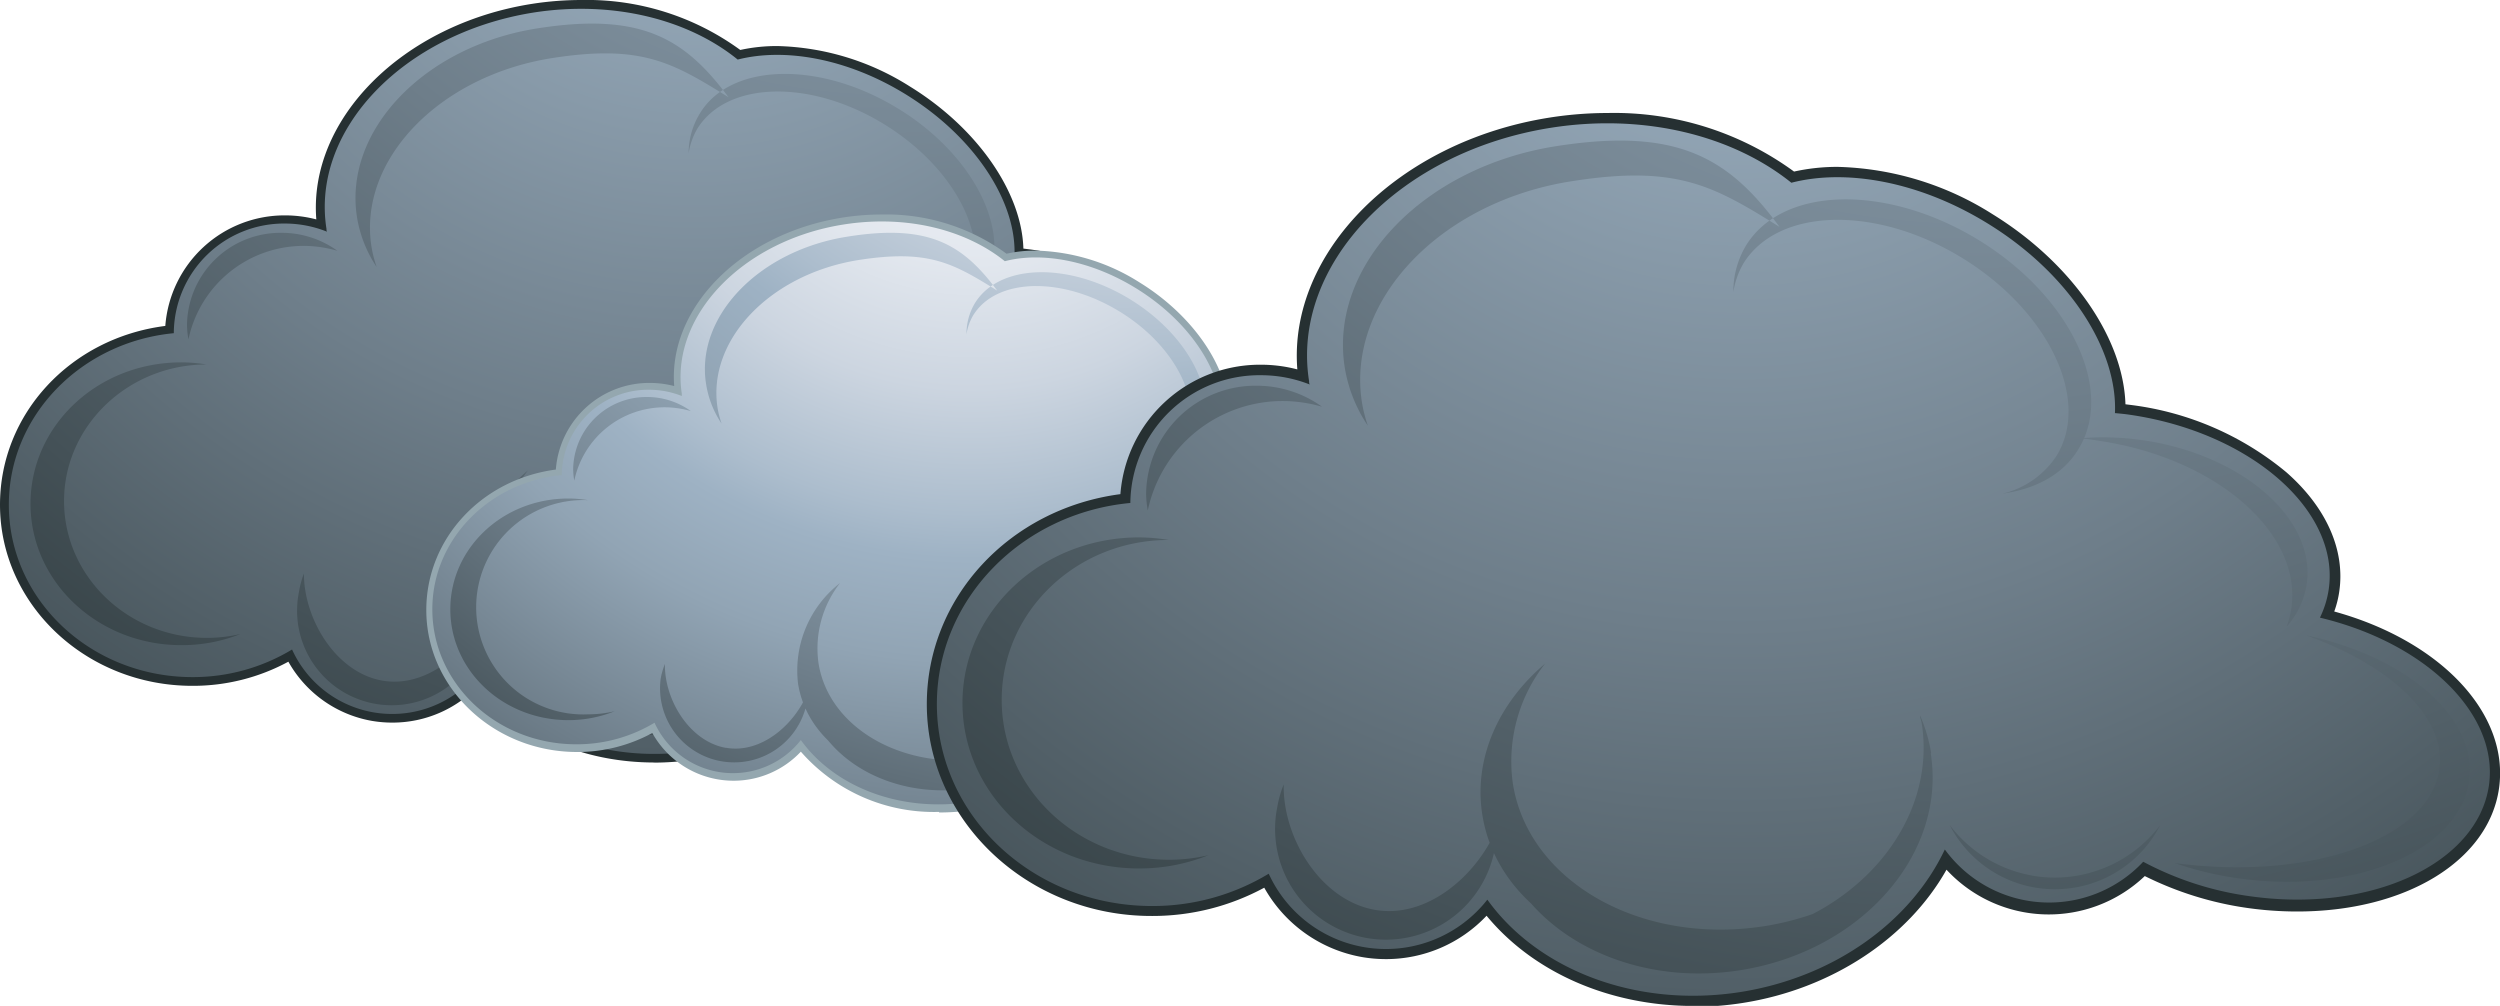 <svg id="Layer_1" data-name="Layer 1" xmlns="http://www.w3.org/2000/svg" xmlns:xlink="http://www.w3.org/1999/xlink" viewBox="0 0 223.67 89.99"><defs><style>.cls-1{fill:#263032;}.cls-2{fill:url(#radial-gradient);}.cls-3{fill:url(#radial-gradient-2);}.cls-4{fill:#94a7af;}.cls-5{fill:url(#radial-gradient-3);}.cls-6{fill:url(#radial-gradient-4);}.cls-7{fill:url(#radial-gradient-5);}.cls-8{fill:url(#radial-gradient-6);}</style><radialGradient id="radial-gradient" cx="510.79" cy="-20.3" r="129.64" gradientTransform="translate(-448.61)" gradientUnits="userSpaceOnUse"><stop offset="0" stop-color="#9eb2c4"/><stop offset="0.16" stop-color="#91a4b4"/><stop offset="0.46" stop-color="#6e7e8a"/><stop offset="0.88" stop-color="#364246"/><stop offset="1" stop-color="#263032"/></radialGradient><radialGradient id="radial-gradient-2" cx="528.05" cy="-43.85" r="144.75" xlink:href="#radial-gradient"/><radialGradient id="radial-gradient-3" cx="535.49" cy="3.27" r="101.6" gradientTransform="translate(-448.61)" gradientUnits="userSpaceOnUse"><stop offset="0" stop-color="#f4f5f9"/><stop offset="0.09" stop-color="#eff1f6"/><stop offset="0.2" stop-color="#e2e7ee"/><stop offset="0.31" stop-color="#ccd5e0"/><stop offset="0.42" stop-color="#acbdcd"/><stop offset="0.46" stop-color="#9eb2c4"/><stop offset="0.55" stop-color="#91a4b4"/><stop offset="0.71" stop-color="#6e7e8a"/><stop offset="0.94" stop-color="#364246"/><stop offset="1" stop-color="#263032"/></radialGradient><radialGradient id="radial-gradient-4" cx="549.02" cy="-15.19" r="113.44" xlink:href="#radial-gradient-3"/><radialGradient id="radial-gradient-5" cx="604.36" cy="-13.7" r="151.84" xlink:href="#radial-gradient"/><radialGradient id="radial-gradient-6" cx="624.57" cy="-41.28" r="169.55" xlink:href="#radial-gradient"/></defs><title>cloud-left</title><path class="cls-1" d="M58.56,68.22c-6.42,0-12.23-2.55-15.76-6.88a10.56,10.56,0,0,1-7.7,3.31,10.8,10.8,0,0,1-1.86-.16,10.69,10.69,0,0,1-7.44-5.29,17.92,17.92,0,0,1-8.57,2.16C7.73,61.37,0,54.1,0,45.16c0-8.14,6.31-14.92,14.79-16a10.7,10.7,0,0,1,10.76-9.89,11,11,0,0,1,2.75.36C27.59,10.67,36,2.18,47.57.35A28.69,28.69,0,0,1,52,0,23.29,23.29,0,0,1,66.23,4.47a15.25,15.25,0,0,1,3.33-.35A23.15,23.15,0,0,1,81.41,7.74c6,3.69,10,9.43,10.15,14.5l.47.06a23,23,0,0,1,11.8,5.09c3.08,2.7,4.52,5.94,4.06,9.12A7.64,7.64,0,0,1,107.5,38c8.16,2.25,13.41,7.83,12.58,13.52-.8,5.53-7.14,9.39-15.42,9.39a27,27,0,0,1-3.82-.28A25.66,25.66,0,0,1,93,58.24a10.64,10.64,0,0,1-15.15-.49c-3,5.27-8.82,9.12-15.56,10.18a24.55,24.55,0,0,1-3.77.3Z"/><path class="cls-2" d="M106.42,38.58a7.34,7.34,0,0,0,.68-2.18c.88-6-5.93-12-15.18-13.31-.39-.06-.78-.09-1.16-.13C91,18.11,87.25,12.26,81,8.42,75.82,5.24,70.23,4.25,66,5.33,61.6,1.75,54.85,0,47.69,1.13,36.08,3,27.81,11.62,29.21,20.48c0,.09,0,.17.05.25A10.14,10.14,0,0,0,25.55,20a9.86,9.86,0,0,0-10,9.75v.06C7.27,30.6.79,37.17.79,45.16c0,8.51,7.36,15.42,16.44,15.42a17.14,17.14,0,0,0,8.9-2.47,9.84,9.84,0,0,0,16.7,2c3.83,5.33,11.34,8.32,19.37,7.05,7.22-1.14,13-5.42,15.53-10.82a9.85,9.85,0,0,0,15.15.94A24.28,24.28,0,0,0,101,59.89c9.26,1.34,17.47-2.44,18.34-8.45C120.1,45.93,114.47,40.49,106.42,38.58Z"/><path class="cls-3" d="M33.24,22.1a11,11,0,0,0,.46,1.79,11.2,11.2,0,0,1-1.76-4.46c-1.22-7.73,6-15.3,16.13-16.89,9.33-1.47,13.2.91,17.11,6.16-5-3.1-7.78-4.76-15.8-3.5C39.24,6.8,32,14.37,33.24,22.1ZM80.36,9.72c-7-4.3-15-4.12-17.75.44a6.83,6.83,0,0,0-1,3.55,6.26,6.26,0,0,1,.77-2.18c2.64-4.29,10.13-4.47,16.73-.41S89,21.94,86.33,26.22a6.86,6.86,0,0,1-4.14,2.89A7.8,7.8,0,0,0,88,25.74C90.79,21.2,87.36,14,80.36,9.72ZM92.87,25A20.79,20.79,0,0,0,88,24.89c.53,0,1.07.1,1.62.18,8.91,1.3,15.46,7,14.62,12.82a7.11,7.11,0,0,1-.37,1.39A6.36,6.36,0,0,0,105.39,36C106.12,31,100.5,26.13,92.87,25ZM18.52,57.07a13.14,13.14,0,0,0,3-.35,14.15,14.15,0,0,1-5.3,1c-7.45,0-13.49-5.66-13.49-12.65s6-12.65,13.49-12.65a14.18,14.18,0,0,1,2.26.19c-7,0-12.75,5.48-12.75,12.22S11.45,57.07,18.52,57.07Zm15.67,3.82c-4.16-.74-7-5.51-7-9.58A8.53,8.53,0,0,0,26.74,53,8.46,8.46,0,1,0,43.5,54.66C42,58.27,38.19,61.6,34.19,60.89Zm42.5-12a12,12,0,0,0-.85-2.9c0,.2.1.39.13.59,1.21,7.69-5.14,15.08-14.21,16.51S44.37,59.48,43.17,51.79c0-.22,0-.44-.07-.66a11.71,11.71,0,0,0,.07,3.09C44.38,61.91,52.86,67,62.12,65.51S77.9,56.63,76.69,48.94Zm7.69,9.33a10.12,10.12,0,0,1-6.28-3.86,9,9,0,0,0,16.1,0A10.11,10.11,0,0,1,84.37,58.27ZM27.29,22a11,11,0,0,1,2.9.44,8.53,8.53,0,0,0-5-1.61,8.36,8.36,0,0,0-8.46,8.26,7.91,7.91,0,0,0,.13,1.27A10.54,10.54,0,0,1,27.29,22Zm78.16,17.91c6.51,2.33,10.71,6.36,10.07,10.32-.83,5.27-9.87,8.43-20.18,7.06h0a25.61,25.61,0,0,0,5,1.19c8.8,1.17,16.62-2.12,17.44-7.35C118.56,46.34,113.16,41.59,105.45,39.94ZM44.77,51.23a12.11,12.11,0,0,1,2.47-9.15c-3.54,3-5.48,7.22-4.8,11.55,1.13,7.2,9.07,11.93,17.74,10.56a18.23,18.23,0,0,0,7.57-3,21.61,21.61,0,0,1-3.75.95C54.55,63.63,45.95,58.74,44.77,51.23Z"/><path class="cls-4" d="M84,72.64a15.81,15.81,0,0,1-12.35-5.39,8.26,8.26,0,0,1-6,2.6,8.33,8.33,0,0,1-7.29-4.27,14,14,0,0,1-6.72,1.7c-7.44,0-13.5-5.7-13.5-12.7,0-6.38,4.94-11.69,11.59-12.57a8.38,8.38,0,0,1,8.43-7.75,8.61,8.61,0,0,1,2.16.28c-.55-7,6-13.65,15.1-15.08a22.62,22.62,0,0,1,3.47-.27,18.24,18.24,0,0,1,11.16,3.51,11.87,11.87,0,0,1,2.61-.28,18.14,18.14,0,0,1,9.28,2.84c4.7,2.89,7.82,7.39,8,11.36l.37.05a18,18,0,0,1,9.25,4c2.42,2.12,3.54,4.65,3.18,7.15a6.2,6.2,0,0,1-.3,1.19c6.39,1.76,10.51,6.13,9.86,10.59s-5.6,7.36-12.09,7.36a21.89,21.89,0,0,1-3-.21,20.13,20.13,0,0,1-6.12-1.91,8.38,8.38,0,0,1-5.74,2.3,8.59,8.59,0,0,1-1.47-.13,8.33,8.33,0,0,1-4.66-2.55,17,17,0,0,1-12.19,8,19,19,0,0,1-3,.23Z"/><path class="cls-5" d="M121.55,49.41a5.8,5.8,0,0,0,.53-1.71c.69-4.71-4.65-9.38-11.9-10.43l-.91-.1c.17-3.79-2.75-8.38-7.65-11.39-4.05-2.49-8.44-3.27-11.72-2.41-3.49-2.81-8.77-4.17-14.39-3.29C66.42,21.5,59.94,28.29,61,35.23c0,.07,0,.13,0,.2a8,8,0,0,0-2.91-.56,7.73,7.73,0,0,0-7.83,7.64v0c-6.5.61-11.58,5.76-11.58,12,0,6.67,5.77,12.08,12.88,12.08a13.45,13.45,0,0,0,7-1.93,7.71,7.71,0,0,0,13.09,1.55c3,4.18,8.89,6.52,15.18,5.53,5.66-.89,10.18-4.25,12.17-8.48a7.72,7.72,0,0,0,11.88.74,19.08,19.08,0,0,0,6.32,2.06c7.26,1.05,13.7-1.91,14.37-6.62C132.27,55.18,127.86,50.91,121.55,49.41Z"/><path class="cls-6" d="M64.2,36.5a8.53,8.53,0,0,0,.36,1.4,8.77,8.77,0,0,1-1.38-3.49c-1-6.06,4.7-12,12.65-13.24C83.13,20,86.16,21.88,89.22,26c-3.92-2.43-6.1-3.72-12.38-2.74C68.9,24.51,63.24,30.44,64.2,36.5Zm36.93-9.71c-5.49-3.37-11.72-3.23-13.91.34a5.34,5.34,0,0,0-.75,2.78,4.69,4.69,0,0,1,.6-1.7c2.07-3.36,7.94-3.5,13.11-.33s7.7,8.48,5.63,11.84A5.37,5.37,0,0,1,102.56,42a6.13,6.13,0,0,0,4.54-2.64C109.3,35.79,106.61,30.17,101.13,26.79Zm9.8,12a16.55,16.55,0,0,0-3.83-.1c.42,0,.84.08,1.27.14,7,1,12.12,5.51,11.45,10a5.6,5.6,0,0,1-.29,1.09,5,5,0,0,0,1.21-2.57C121.31,43.51,116.91,39.65,110.93,38.78ZM52.66,63.91A10.25,10.25,0,0,0,55,63.63a11.1,11.1,0,0,1-4.15.8C45,64.42,40.29,60,40.29,54.51S45,44.6,50.86,44.6a11.51,11.51,0,0,1,1.77.15,9.59,9.59,0,1,0,0,19.16Zm12.28,3c-3.26-.58-5.51-4.32-5.45-7.51a6.44,6.44,0,0,0-.38,1.32A6.63,6.63,0,0,0,72.16,63a6.83,6.83,0,0,0,.08-1C71.09,64.84,68.08,67.46,64.94,66.9Zm33.31-9.37a9.15,9.15,0,0,0-.67-2.27c0,.15.08.3.1.46,1,6-4,11.82-11.14,12.94S72.92,65.79,72,59.76c0-.17,0-.34-.05-.51A9.08,9.08,0,0,0,72,61.67c.95,6,7.59,10,14.85,8.84S99.2,63.56,98.25,57.53Zm6,7.31a7.91,7.91,0,0,1-4.92-3,7.09,7.09,0,0,0,12.62,0A7.92,7.92,0,0,1,104.27,64.84ZM59.54,36.44a8.5,8.5,0,0,1,2.27.34,6.7,6.7,0,0,0-3.9-1.26A6.55,6.55,0,0,0,51.28,42a6.4,6.4,0,0,0,.1,1A8.26,8.26,0,0,1,59.54,36.44Zm61.26,14c5.1,1.83,8.39,5,7.89,8.09-.65,4.12-7.73,6.6-15.82,5.53h0a20.08,20.08,0,0,0,3.94.93c6.9.91,13-1.66,13.67-5.76C131.06,55.5,126.83,51.77,120.79,50.48ZM73.23,59.33a9.49,9.49,0,0,1,1.93-7.17,9.91,9.91,0,0,0-3.76,9c.89,5.64,7.11,9.35,13.9,8.28a14.32,14.32,0,0,0,5.94-2.35,17.11,17.11,0,0,1-2.94.75C80.9,69,74.16,65.21,73.23,59.33Z"/><path class="cls-1" d="M151.5,90C144,90,137.18,87,133,81.93a12.36,12.36,0,0,1-9,3.88,12.65,12.65,0,0,1-2.18-.19,12.52,12.52,0,0,1-8.71-6.2,21,21,0,0,1-10,2.53C92,82,82.92,73.45,82.92,63c0-9.53,7.39-17.48,17.32-18.79a12.53,12.53,0,0,1,12.6-11.58,12.9,12.9,0,0,1,3.23.42c-.83-10.44,9-20.39,22.57-22.53a33.6,33.6,0,0,1,5.19-.41,27.28,27.28,0,0,1,16.68,5.24,17.86,17.86,0,0,1,3.9-.42,27.11,27.11,0,0,1,13.87,4.24c7,4.32,11.69,11,11.88,17l.56.07a27,27,0,0,1,13.82,6c3.61,3.16,5.29,7,4.75,10.68a9,9,0,0,1-.45,1.79c9.55,2.63,15.7,9.17,14.74,15.84-.94,6.48-8.36,11-18.06,11a31.64,31.64,0,0,1-4.48-.32,30.06,30.06,0,0,1-9.15-2.85,12.46,12.46,0,0,1-17.74-.57c-3.47,6.17-10.33,10.68-18.22,11.92a28.76,28.76,0,0,1-4.42.35Z"/><path class="cls-7" d="M207.56,55.26a8.6,8.6,0,0,0,.79-2.56c1-7-6.95-14-17.78-15.59-.46-.07-.91-.11-1.35-.15.25-5.67-4.11-12.52-11.44-17-6.06-3.72-12.61-4.88-17.51-3.61-5.21-4.19-13.11-6.24-21.5-4.92-13.6,2.14-23.29,12.29-21.65,22.67,0,.1,0,.2.06.3a11.87,11.87,0,0,0-4.35-.83,11.55,11.55,0,0,0-11.7,11.41V45c-9.72.91-17.31,8.61-17.31,18,0,10,8.62,18.06,19.26,18.06a20.08,20.08,0,0,0,10.43-2.89,11.53,11.53,0,0,0,19.56,2.32c4.48,6.25,13.28,9.74,22.68,8.26C164.23,87.39,171,82.37,174,76a11.54,11.54,0,0,0,17.75,1.1,28.44,28.44,0,0,0,9.45,3.07c10.84,1.57,20.46-2.86,21.48-9.9C223.59,63.88,217,57.51,207.56,55.26Z"/><path class="cls-8" d="M121.85,36a12.84,12.84,0,0,0,.53,2.09,13.12,13.12,0,0,1-2.07-5.22c-1.43-9.06,7-17.92,18.9-19.79,10.92-1.72,15.47,1.06,20,7.22-5.86-3.64-9.12-5.57-18.5-4.1C128.87,18,120.42,26.91,121.85,36ZM177,21.46c-8.2-5-17.51-4.82-20.79.51a8,8,0,0,0-1.13,4.15,7.33,7.33,0,0,1,.9-2.55c3.09-5,11.86-5.23,19.59-.48s11.51,12.68,8.42,17.7a8,8,0,0,1-4.84,3.38c3-.43,5.42-1.72,6.78-3.95C189.25,34.91,185.24,26.5,177,21.46Zm14.65,17.92a24.35,24.35,0,0,0-5.72-.15c.62,0,1.26.11,1.89.21C198.29,41,206,47.68,205,54.45a8.33,8.33,0,0,1-.43,1.63,7.45,7.45,0,0,0,1.81-3.84C207.21,46.44,200.63,40.68,191.69,39.38ZM104.6,76.92a15.39,15.39,0,0,0,3.52-.41,16.57,16.57,0,0,1-6.21,1.19c-8.73,0-15.8-6.63-15.8-14.81s7.07-14.81,15.8-14.81a16.61,16.61,0,0,1,2.65.23c-8.26,0-14.94,6.41-14.94,14.31S96.33,76.92,104.6,76.92ZM123,81.4c-4.87-.86-8.24-6.45-8.15-11.22a10,10,0,0,0-.57,2,9.91,9.91,0,1,0,19.62,1.95C132.14,78.33,127.65,82.23,123,81.4Zm49.78-14a14.09,14.09,0,0,0-1-3.4c0,.24.11.46.15.69,1.42,9-6,17.66-16.64,19.34s-20.35-4.28-21.77-13.29c0-.26,0-.52-.08-.77a13.72,13.72,0,0,0,.08,3.61c1.42,9,11.35,14.93,22.19,13.22S174.16,76.41,172.74,67.4Zm9,10.93a11.85,11.85,0,0,1-7.35-4.52,10.6,10.6,0,0,0,18.85,0A11.84,11.84,0,0,1,181.74,78.33ZM114.88,35.88a12.88,12.88,0,0,1,3.4.51,10,10,0,0,0-5.83-1.88,9.79,9.79,0,0,0-9.91,9.67,9.26,9.26,0,0,0,.15,1.49A12.34,12.34,0,0,1,114.88,35.88Zm91.55,21C214,59.6,219,64.31,218.22,68.95c-1,6.17-11.56,9.87-23.64,8.27h0a30,30,0,0,0,5.89,1.39C210.76,80,219.92,76.12,220.88,70,221.78,64.36,215.45,58.8,206.42,56.86ZM135.35,70.09a14.18,14.18,0,0,1,2.89-10.72c-4.14,3.5-6.42,8.45-5.62,13.52,1.33,8.43,10.62,14,20.77,12.37a21.35,21.35,0,0,0,8.87-3.51,25.31,25.31,0,0,1-4.39,1.11C146.81,84.6,136.73,78.88,135.35,70.09Z"/></svg>
